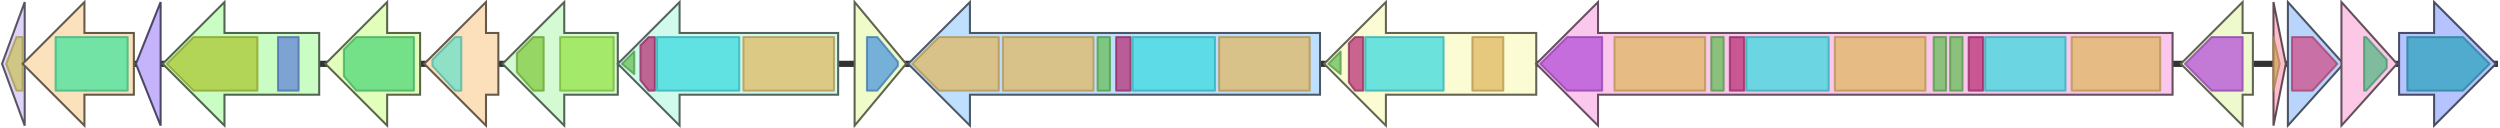 <svg version="1.1" baseProfile="full" xmlns="http://www.w3.org/2000/svg" width="1214" height="62">
	<line x1="1" y1="31" x2="1213" y2="31" style="stroke:rgb(50,50,50); stroke-width:3 "/>
	<g>
		<title>nrpC</title>
		<polygon class="nrpC" points="641,16 471,16 471,1 441,31 471,61 471,46 641,46" fill="rgb(190,224,254)" fill-opacity="1.0" stroke="rgb(76,89,101)" stroke-width="1" />
		<g>
			<title>PF00668</title>
			<polygon class="PF00668" points="443,31 456,18 485,18 485,44 456,44" stroke-linejoin="round" width="43" height="26" fill="rgb(224,184,98)" stroke="rgb(179,147,78)" stroke-width="1" opacity="0.75" />
		</g>
		<g>
			<title>PF00668</title>
			<rect class="PF00668" x="487" y="18" stroke-linejoin="round" width="44" height="26" fill="rgb(224,184,98)" stroke="rgb(179,147,78)" stroke-width="1" opacity="0.75" />
		</g>
		<g>
			<title>PF00550</title>
			<rect class="PF00550" x="533" y="18" stroke-linejoin="round" width="6" height="26" fill="rgb(103,191,88)" stroke="rgb(82,152,70)" stroke-width="1" opacity="0.75" />
		</g>
		<g>
			<title>PF13193</title>
			<rect class="PF13193" x="542" y="18" stroke-linejoin="round" width="7" height="26" fill="rgb(182,50,118)" stroke="rgb(145,39,94)" stroke-width="1" opacity="0.75" />
		</g>
		<g>
			<title>PF00501</title>
			<rect class="PF00501" x="550" y="18" stroke-linejoin="round" width="40" height="26" fill="rgb(60,217,223)" stroke="rgb(48,173,178)" stroke-width="1" opacity="0.75" />
		</g>
		<g>
			<title>PF00668</title>
			<rect class="PF00668" x="592" y="18" stroke-linejoin="round" width="44" height="26" fill="rgb(224,184,98)" stroke="rgb(179,147,78)" stroke-width="1" opacity="0.75" />
		</g>
	</g>
	<g>
		<title>nrpB</title>
		<polygon class="nrpB" points="746,16 673,16 673,1 643,31 673,61 673,46 746,46" fill="rgb(251,252,211)" fill-opacity="1.0" stroke="rgb(100,100,84)" stroke-width="1" />
		<g>
			<title>PF00550</title>
			<polygon class="PF00550" points="645,31 651,25 651,36" stroke-linejoin="round" width="6" height="26" fill="rgb(103,191,88)" stroke="rgb(82,152,70)" stroke-width="1" opacity="0.75" />
		</g>
		<g>
			<title>PF13193</title>
			<polygon class="PF13193" points="655,21 658,18 662,18 662,44 658,44 655,40" stroke-linejoin="round" width="7" height="26" fill="rgb(182,50,118)" stroke="rgb(145,39,94)" stroke-width="1" opacity="0.75" />
		</g>
		<g>
			<title>PF00501</title>
			<rect class="PF00501" x="663" y="18" stroke-linejoin="round" width="38" height="26" fill="rgb(60,217,223)" stroke="rgb(48,173,178)" stroke-width="1" opacity="0.75" />
		</g>
		<g>
			<title>PF00668</title>
			<rect class="PF00668" x="715" y="18" stroke-linejoin="round" width="15" height="26" fill="rgb(224,184,98)" stroke="rgb(179,147,78)" stroke-width="1" opacity="0.75" />
		</g>
	</g>
	<g>
		<title>nrpA</title>
		<polygon class="nrpA" points="1055,16 776,16 776,1 746,31 776,61 776,46 1055,46" fill="rgb(251,199,237)" fill-opacity="1.0" stroke="rgb(100,79,94)" stroke-width="1" />
		<g>
			<title>PF02668</title>
			<polygon class="PF02668" points="748,31 761,18 778,18 778,44 761,44" stroke-linejoin="round" width="30" height="26" fill="rgb(180,79,217)" stroke="rgb(144,63,173)" stroke-width="1" opacity="0.75" />
		</g>
		<g>
			<title>PF00668</title>
			<rect class="PF00668" x="784" y="18" stroke-linejoin="round" width="44" height="26" fill="rgb(224,184,98)" stroke="rgb(179,147,78)" stroke-width="1" opacity="0.75" />
		</g>
		<g>
			<title>PF00550</title>
			<rect class="PF00550" x="831" y="18" stroke-linejoin="round" width="6" height="26" fill="rgb(103,191,88)" stroke="rgb(82,152,70)" stroke-width="1" opacity="0.75" />
		</g>
		<g>
			<title>PF13193</title>
			<rect class="PF13193" x="840" y="18" stroke-linejoin="round" width="7" height="26" fill="rgb(182,50,118)" stroke="rgb(145,39,94)" stroke-width="1" opacity="0.75" />
		</g>
		<g>
			<title>PF00501</title>
			<rect class="PF00501" x="848" y="18" stroke-linejoin="round" width="40" height="26" fill="rgb(60,217,223)" stroke="rgb(48,173,178)" stroke-width="1" opacity="0.75" />
		</g>
		<g>
			<title>PF00668</title>
			<rect class="PF00668" x="891" y="18" stroke-linejoin="round" width="44" height="26" fill="rgb(224,184,98)" stroke="rgb(179,147,78)" stroke-width="1" opacity="0.75" />
		</g>
		<g>
			<title>PF00550</title>
			<rect class="PF00550" x="939" y="18" stroke-linejoin="round" width="6" height="26" fill="rgb(103,191,88)" stroke="rgb(82,152,70)" stroke-width="1" opacity="0.75" />
		</g>
		<g>
			<title>PF00550</title>
			<rect class="PF00550" x="947" y="18" stroke-linejoin="round" width="6" height="26" fill="rgb(103,191,88)" stroke="rgb(82,152,70)" stroke-width="1" opacity="0.75" />
		</g>
		<g>
			<title>PF13193</title>
			<rect class="PF13193" x="956" y="18" stroke-linejoin="round" width="7" height="26" fill="rgb(182,50,118)" stroke="rgb(145,39,94)" stroke-width="1" opacity="0.75" />
		</g>
		<g>
			<title>PF00501</title>
			<rect class="PF00501" x="964" y="18" stroke-linejoin="round" width="39" height="26" fill="rgb(60,217,223)" stroke="rgb(48,173,178)" stroke-width="1" opacity="0.75" />
		</g>
		<g>
			<title>PF00668</title>
			<rect class="PF00668" x="1006" y="18" stroke-linejoin="round" width="43" height="26" fill="rgb(224,184,98)" stroke="rgb(179,147,78)" stroke-width="1" opacity="0.75" />
		</g>
	</g>
	<g>
		<title>h16_B1688</title>
		<polygon class="h16_B1688" points="1094,16 1089,16 1089,1 1059,31 1089,61 1089,46 1094,46" fill="rgb(238,250,205)" fill-opacity="1.0" stroke="rgb(95,100,82)" stroke-width="1" />
		<g>
			<title>PF02668</title>
			<polygon class="PF02668" points="1061,31 1074,18 1089,18 1089,44 1074,44" stroke-linejoin="round" width="29" height="26" fill="rgb(180,79,217)" stroke="rgb(144,63,173)" stroke-width="1" opacity="0.75" />
		</g>
	</g>
	<g>
		<title>mbtH</title>
		<polygon class="mbtH" points="1104,16 1104,16 1104,1 1110,31 1104,61 1104,46 1104,46" fill="rgb(252,188,206)" fill-opacity="1.0" stroke="rgb(100,75,82)" stroke-width="1" />
		<g>
			<title>PF03621</title>
			<polygon class="PF03621" points="1104,18 1104,18 1107,31 1104,44 1104,44" stroke-linejoin="round" width="4" height="26" fill="rgb(212,165,97)" stroke="rgb(169,132,77)" stroke-width="1" opacity="0.75" />
		</g>
	</g>
	<g>
		<title>h16_B1690</title>
		<polygon class="h16_B1690" points="1111,16 1111,16 1111,1 1138,31 1111,61 1111,46 1111,46" fill="rgb(185,213,252)" fill-opacity="1.0" stroke="rgb(74,85,100)" stroke-width="1" />
		<g>
			<title>PF00975</title>
			<polygon class="PF00975" points="1113,18 1123,18 1135,31 1135,31 1123,44 1113,44" stroke-linejoin="round" width="22" height="26" fill="rgb(207,80,138)" stroke="rgb(165,63,110)" stroke-width="1" opacity="0.75" />
		</g>
	</g>
	<g>
		<title>h16_B1691</title>
		<polygon class="h16_B1691" points="1137,16 1137,16 1137,1 1164,31 1137,61 1137,46 1137,46" fill="rgb(252,200,229)" fill-opacity="1.0" stroke="rgb(100,80,91)" stroke-width="1" />
		<g>
			<title>PF01648</title>
			<polygon class="PF01648" points="1148,18 1149,18 1159,29 1159,33 1149,44 1148,44" stroke-linejoin="round" width="11" height="26" fill="rgb(85,184,135)" stroke="rgb(68,147,108)" stroke-width="1" opacity="0.75" />
		</g>
	</g>
	<g>
		<title>h16_B1692</title>
		<polygon class="h16_B1692" points="1165,16 1182,16 1182,1 1212,31 1182,61 1182,46 1165,46" fill="rgb(181,195,254)" fill-opacity="1.0" stroke="rgb(72,77,101)" stroke-width="1" />
		<g>
			<title>PF00202</title>
			<polygon class="PF00202" points="1169,18 1196,18 1209,31 1196,44 1169,44" stroke-linejoin="round" width="42" height="26" fill="rgb(49,163,189)" stroke="rgb(39,130,151)" stroke-width="1" opacity="0.75" />
		</g>
	</g>
	<g>
		<title>h16_B1676</title>
		<polygon class="h16_B1676" points="12,16 12,16 12,1 1,31 12,61 12,46 12,46" fill="rgb(223,211,250)" fill-opacity="1.0" stroke="rgb(89,84,100)" stroke-width="1" />
		<g>
			<title>PF11804</title>
			<polygon class="PF11804" points="3,31 8,18 11,18 11,44 8,44" stroke-linejoin="round" width="10" height="26" fill="rgb(202,194,95)" stroke="rgb(161,155,76)" stroke-width="1" opacity="0.75" />
		</g>
	</g>
	<g>
		<title>h16_B1677</title>
		<polygon class="h16_B1677" points="65,16 41,16 41,1 11,31 41,61 41,46 65,46" fill="rgb(251,225,188)" fill-opacity="1.0" stroke="rgb(100,90,75)" stroke-width="1" />
		<g>
			<title>PF03929</title>
			<rect class="PF03929" x="27" y="18" stroke-linejoin="round" width="35" height="26" fill="rgb(68,227,157)" stroke="rgb(54,181,125)" stroke-width="1" opacity="0.75" />
		</g>
	</g>
	<g>
		<title>h16_B1678</title>
		<polygon class="h16_B1678" points="78,16 78,16 78,1 66,31 78,61 78,46 78,46" fill="rgb(197,179,252)" fill-opacity="1.0" stroke="rgb(78,71,100)" stroke-width="1" />
	</g>
	<g>
		<title>fhuE</title>
		<polygon class="fhuE" points="155,16 109,16 109,1 79,31 109,61 109,46 155,46" fill="rgb(201,253,195)" fill-opacity="1.0" stroke="rgb(80,101,78)" stroke-width="1" />
		<g>
			<title>PF00593</title>
			<polygon class="PF00593" points="81,31 94,18 125,18 125,44 94,44" stroke-linejoin="round" width="46" height="26" fill="rgb(171,200,51)" stroke="rgb(136,160,40)" stroke-width="1" opacity="0.75" />
		</g>
		<g>
			<title>PF07715</title>
			<rect class="PF07715" x="135" y="18" stroke-linejoin="round" width="10" height="26" fill="rgb(99,133,214)" stroke="rgb(79,106,171)" stroke-width="1" opacity="0.75" />
		</g>
	</g>
	<g>
		<title>pvdA</title>
		<polygon class="pvdA" points="204,16 188,16 188,1 158,31 188,61 188,46 204,46" fill="rgb(225,254,187)" fill-opacity="1.0" stroke="rgb(90,101,74)" stroke-width="1" />
		<g>
			<title>PF13434</title>
			<polygon class="PF13434" points="167,24 173,18 201,18 201,44 173,44 167,37" stroke-linejoin="round" width="34" height="26" fill="rgb(81,213,119)" stroke="rgb(64,170,95)" stroke-width="1" opacity="0.75" />
		</g>
	</g>
	<g>
		<title>h16_B1681</title>
		<polygon class="h16_B1681" points="242,16 236,16 236,1 206,31 236,61 236,46 242,46" fill="rgb(252,223,187)" fill-opacity="1.0" stroke="rgb(100,89,74)" stroke-width="1" />
		<g>
			<title>PF13523</title>
			<polygon class="PF13523" points="210,29 221,18 224,18 224,44 221,44 210,32" stroke-linejoin="round" width="14" height="26" fill="rgb(106,224,203)" stroke="rgb(84,179,162)" stroke-width="1" opacity="0.75" />
		</g>
	</g>
	<g>
		<title>h16_B1682</title>
		<polygon class="h16_B1682" points="300,16 274,16 274,1 244,31 274,61 274,46 300,46" fill="rgb(211,250,210)" fill-opacity="1.0" stroke="rgb(84,100,84)" stroke-width="1" />
		<g>
			<title>PF00005</title>
			<polygon class="PF00005" points="251,26 259,18 264,18 264,44 259,44 251,35" stroke-linejoin="round" width="13" height="26" fill="rgb(129,201,63)" stroke="rgb(103,160,50)" stroke-width="1" opacity="0.75" />
		</g>
		<g>
			<title>PF00664</title>
			<rect class="PF00664" x="272" y="18" stroke-linejoin="round" width="26" height="26" fill="rgb(149,226,73)" stroke="rgb(119,180,58)" stroke-width="1" opacity="0.75" />
		</g>
	</g>
	<g>
		<title>h16_B1683</title>
		<polygon class="h16_B1683" points="407,16 330,16 330,1 300,31 330,61 330,46 407,46" fill="rgb(208,250,235)" fill-opacity="1.0" stroke="rgb(83,100,93)" stroke-width="1" />
		<g>
			<title>PF00550</title>
			<polygon class="PF00550" points="302,31 308,25 308,36" stroke-linejoin="round" width="6" height="26" fill="rgb(103,191,88)" stroke="rgb(82,152,70)" stroke-width="1" opacity="0.75" />
		</g>
		<g>
			<title>PF13193</title>
			<polygon class="PF13193" points="311,22 315,18 318,18 318,44 315,44 311,39" stroke-linejoin="round" width="7" height="26" fill="rgb(182,50,118)" stroke="rgb(145,39,94)" stroke-width="1" opacity="0.75" />
		</g>
		<g>
			<title>PF00501</title>
			<rect class="PF00501" x="319" y="18" stroke-linejoin="round" width="40" height="26" fill="rgb(60,217,223)" stroke="rgb(48,173,178)" stroke-width="1" opacity="0.75" />
		</g>
		<g>
			<title>PF00668</title>
			<rect class="PF00668" x="361" y="18" stroke-linejoin="round" width="44" height="26" fill="rgb(224,184,98)" stroke="rgb(179,147,78)" stroke-width="1" opacity="0.75" />
		</g>
	</g>
	<g>
		<title>fhuF</title>
		<polygon class="fhuF" points="415,16 415,16 415,1 440,31 415,61 415,46 415,46" fill="rgb(239,251,201)" fill-opacity="1.0" stroke="rgb(95,100,80)" stroke-width="1" />
		<g>
			<title>PF06276</title>
			<polygon class="PF06276" points="421,18 426,18 436,30 436,32 426,44 421,44" stroke-linejoin="round" width="15" height="26" fill="rgb(76,151,221)" stroke="rgb(60,120,176)" stroke-width="1" opacity="0.75" />
		</g>
		<g>
			<title>PF11575</title>
			<polygon class="PF11575" points="437,31 437,31 437,31" stroke-linejoin="round" width="2" height="26" fill="rgb(216,71,91)" stroke="rgb(172,56,72)" stroke-width="1" opacity="0.75" />
		</g>
	</g>
</svg>
